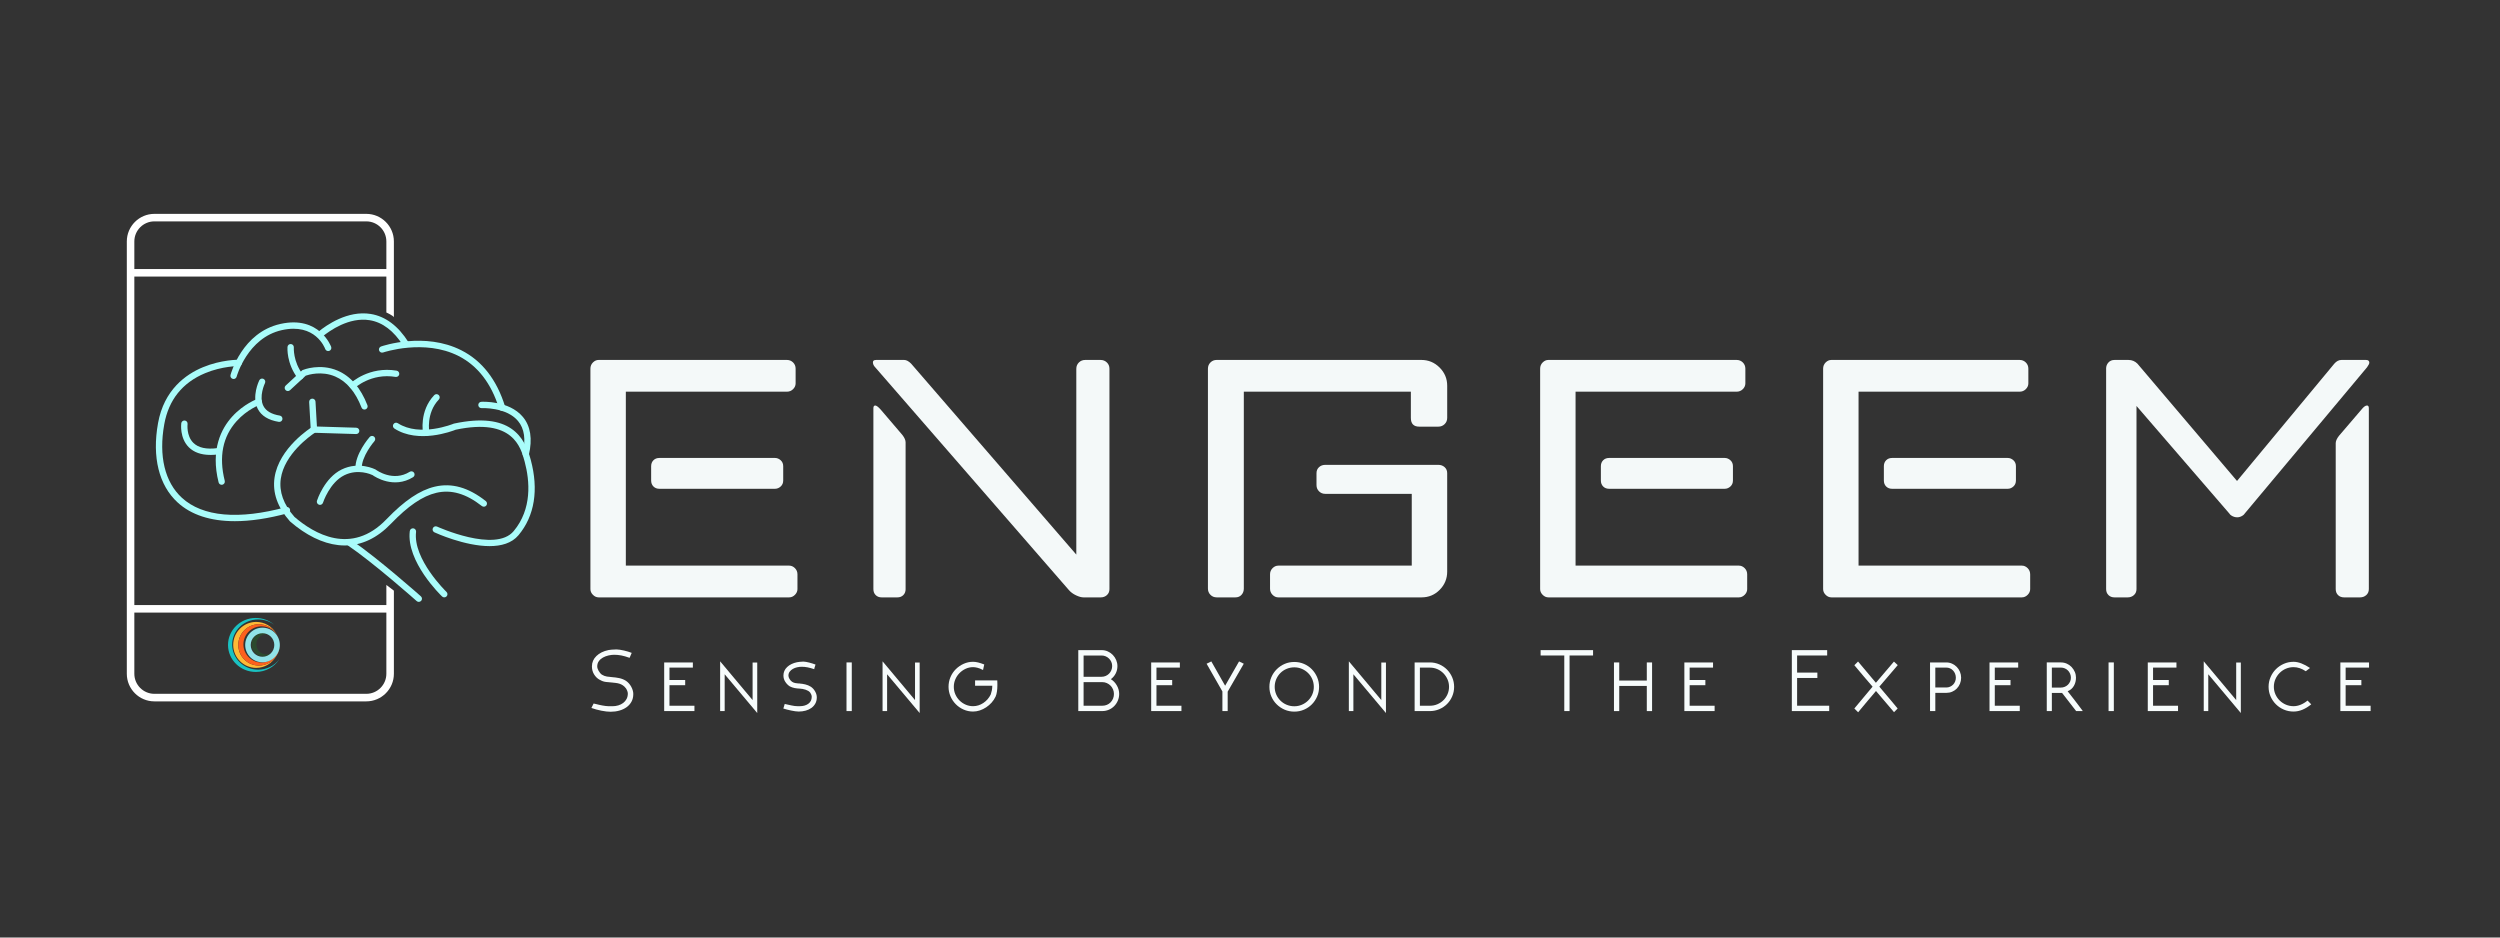 <?xml version="1.0" encoding="UTF-8"?>
<svg id="Layer_1" data-name="Layer 1" xmlns="http://www.w3.org/2000/svg" viewBox="0 0 2000 750">
  <rect x="0" y="0" width="2000" height="750" fill="#333333" stroke="none"/>
  <defs>
    <style>
      .cls-1 {
        fill: #00cc13;
        opacity: .15;
      }

      .cls-2 {
        fill: #fff;
      }

      .cls-3 {
        fill: #1ac2c2;
      }

      .cls-4 {
        fill: #f4f9f9;
      }

      .cls-5 {
        fill: #a9fcfa;
      }

      .cls-6 {
        fill: #f7fcfc;
      }

      .cls-7 {
        fill: #fd601d;
      }

      .cls-8 {
        fill: #ffb935;
      }

      .cls-9 {
        fill: #91e3e8;
      }
    </style>
  </defs>
  <g>
    <path class="cls-4" d="M500.67,452.5h130.68c1.71,0,3.25,.68,4.6,2.02,1.35,1.35,2.02,3.01,2.02,4.97v11.78c0,1.72-.68,3.26-2.02,4.6-1.35,1.35-2.89,2.03-4.6,2.03h-152.4c-1.72,0-3.25-.67-4.6-2.03-1.35-1.34-2.02-2.88-2.02-4.6v-176.33c0-1.96,.67-3.62,2.02-4.97,1.35-1.35,2.88-2.02,4.6-2.02h150.56c1.96,0,3.62,.68,4.97,2.02,1.35,1.35,2.02,3.01,2.02,4.97v11.78c0,1.72-.68,3.25-2.02,4.6-1.35,1.35-3.01,2.03-4.97,2.03h-128.84v139.15Zm20.25-79.51c0-1.96,.61-3.56,1.84-4.79,1.23-1.23,2.82-1.84,4.79-1.84h92.4c1.71,0,3.25,.62,4.6,1.84,1.35,1.23,2.02,2.82,2.02,4.79v11.41c0,1.97-.68,3.56-2.02,4.79-1.35,1.23-2.89,1.84-4.6,1.84h-92.4c-1.97,0-3.56-.61-4.79-1.84-1.23-1.23-1.84-2.82-1.84-4.79v-11.41Z"/>
    <path class="cls-4" d="M861.06,294.95c0-1.96,.69-3.62,2.05-4.97,1.37-1.35,3.05-2.02,5.04-2.02h12.32c1.99,0,3.67,.68,5.04,2.02,1.37,1.35,2.05,3.01,2.05,4.97v176.33c0,1.97-.68,3.56-2.03,4.79-1.35,1.23-3.01,1.84-4.98,1.84h-13.65c-1.73,0-3.75-.55-6.09-1.66-2.34-1.1-4.25-2.51-5.72-4.23l-154.91-178.17c-1.23-1.23-1.84-2.58-1.84-4.05,0-1.23,.86-1.84,2.58-1.84h22.46c1.71,0,3.55,.98,5.52,2.94l132.15,152.77v-148.72Zm-136.57,176.33c0,1.97-.61,3.56-1.84,4.79s-2.82,1.84-4.79,1.84h-12.52c-1.97,0-3.56-.61-4.79-1.84-1.23-1.23-1.84-2.82-1.84-4.79v-144.67c0-1.47,.49-2.21,1.47-2.21s2.45,1.1,4.42,3.31l17.3,20.25c1.71,2.21,2.58,4.17,2.58,5.89v117.43Z"/>
    <path class="cls-4" d="M1137.1,287.95c5.65,0,10.51,2.02,14.57,6.07,4.06,4.05,6.09,8.9,6.09,14.54v25.77c0,1.97-.69,3.62-2.05,4.97-1.37,1.35-3.04,2.02-5.03,2.02h-15.28c-4.48,0-6.71-2.33-6.71-6.99v-20.98h-133.63v157.55c0,1.97-.62,3.62-1.84,4.97-1.23,1.35-2.82,2.03-4.79,2.03h-15.09c-1.97,0-3.62-.67-4.97-2.03-1.35-1.34-2.02-3-2.02-4.97v-175.96c0-1.96,.67-3.62,2.02-4.97,1.35-1.35,3.01-2.02,4.98-2.02h163.76Zm13.57,83.93c1.99,0,3.66,.61,5.03,1.84,1.37,1.23,2.05,2.82,2.05,4.79v78.78c0,5.65-1.99,10.49-5.97,14.54-3.98,4.05-8.82,6.07-14.54,6.07h-114.59c-1.72,0-3.25-.67-4.6-2.03-1.35-1.34-2.02-3-2.02-4.97v-11.41c0-1.96,.67-3.62,2.02-4.97,1.35-1.35,2.88-2.02,4.6-2.02h106.75v-57.43h-69.21c-1.97,0-3.62-.67-4.97-2.02-1.35-1.35-2.02-3-2.02-4.97v-9.57c0-1.96,.67-3.55,2.02-4.79,1.35-1.23,3-1.84,4.97-1.84h90.46Z"/>
    <path class="cls-4" d="M1260.45,452.5h130.68c1.71,0,3.25,.68,4.6,2.02,1.34,1.35,2.02,3.01,2.02,4.97v11.78c0,1.72-.68,3.26-2.02,4.6s-2.89,2.03-4.6,2.03h-152.4c-1.72,0-3.25-.67-4.6-2.03-1.35-1.34-2.02-2.88-2.02-4.6v-176.33c0-1.96,.67-3.62,2.02-4.97s2.88-2.02,4.6-2.02h150.56c1.96,0,3.62,.68,4.97,2.02,1.35,1.35,2.03,3.01,2.03,4.97v11.78c0,1.72-.68,3.25-2.03,4.6-1.35,1.35-3.01,2.03-4.97,2.03h-128.84v139.15Zm20.25-79.51c0-1.96,.61-3.56,1.84-4.79,1.23-1.23,2.82-1.84,4.79-1.84h92.4c1.71,0,3.25,.62,4.6,1.84,1.35,1.23,2.02,2.82,2.02,4.79v11.41c0,1.97-.68,3.56-2.02,4.79-1.35,1.23-2.89,1.84-4.6,1.84h-92.4c-1.97,0-3.56-.61-4.79-1.84-1.23-1.23-1.84-2.82-1.84-4.79v-11.41Z"/>
    <path class="cls-4" d="M1486.84,452.5h130.68c1.71,0,3.25,.68,4.6,2.02,1.34,1.35,2.02,3.01,2.02,4.97v11.78c0,1.72-.68,3.26-2.02,4.6s-2.89,2.03-4.6,2.03h-152.4c-1.72,0-3.25-.67-4.6-2.03-1.35-1.34-2.02-2.88-2.02-4.6v-176.33c0-1.96,.67-3.62,2.02-4.97s2.88-2.02,4.6-2.02h150.56c1.96,0,3.62,.68,4.97,2.02,1.35,1.35,2.03,3.01,2.03,4.97v11.78c0,1.72-.68,3.25-2.03,4.6-1.35,1.35-3.01,2.03-4.97,2.03h-128.84v139.15Zm20.25-79.51c0-1.96,.61-3.56,1.84-4.79,1.23-1.23,2.82-1.84,4.79-1.84h92.4c1.71,0,3.25,.62,4.6,1.84,1.35,1.23,2.02,2.82,2.02,4.79v11.41c0,1.97-.68,3.56-2.02,4.79-1.35,1.23-2.89,1.84-4.6,1.84h-92.4c-1.97,0-3.56-.61-4.79-1.84-1.23-1.23-1.84-2.82-1.84-4.79v-11.41Z"/>
    <path class="cls-4" d="M1684.88,294.95c0-1.96,.62-3.62,1.87-4.97,1.24-1.35,2.86-2.02,4.86-2.02h11.21c2.74,0,5.1,.98,7.1,2.94l79.7,93.87,77.86-93.87c1.74-1.96,3.61-2.94,5.6-2.94h19.8c1.71,0,2.58,.74,2.58,2.21,0,.74-.62,1.97-1.84,3.68l-97.92,117.06c-.25,.49-.74,.98-1.47,1.47-1.47,.98-2.95,1.47-4.42,1.47-1.72,0-3.31-.49-4.79-1.47-.74-.49-1.23-.98-1.47-1.47l-74.36-86.14v146.51c0,1.97-.69,3.56-2.06,4.79-1.37,1.23-3.05,1.84-5.04,1.84h-10.46c-2,0-3.62-.61-4.86-1.84-1.25-1.23-1.87-2.82-1.87-4.79v-176.33Zm183.69,59.63c0-1.71,.86-3.68,2.58-5.89l17.96-20.98c1.75-2.21,3.24-3.31,4.49-3.31,.98,0,1.47,.74,1.47,2.21v144.67c0,1.97-.69,3.56-2.05,4.79-1.37,1.23-3.05,1.84-5.04,1.84h-12.7c-1.99,0-3.61-.61-4.85-1.84-1.24-1.23-1.86-2.82-1.86-4.79v-116.69Z"/>
  </g>
  <g>
    <path class="cls-5" d="M336.73,477.08c-.34-.3-34.25-30.42-55.42-44.83-1.16-.79-2.74-.49-3.53,.67-.79,1.16-.49,2.74,.67,3.52,20.9,14.23,54.57,44.13,54.9,44.43,.48,.43,1.09,.64,1.69,.64,.7,0,1.39-.29,1.9-.85,.93-1.05,.84-2.65-.21-3.58Z"/>
    <path class="cls-5" d="M355.43,477.9c-.63,0-1.26-.23-1.76-.71-1.18-1.13-28.79-27.93-25.85-52.31,.17-1.39,1.44-2.38,2.82-2.22,1.39,.17,2.38,1.43,2.22,2.82-2.64,21.89,24.06,47.78,24.33,48.04,1.01,.97,1.04,2.58,.07,3.59-.5,.52-1.16,.78-1.83,.78Z"/>
    <path class="cls-5" d="M391.63,436.89c-19.82,0-42.7-10.38-44.09-11.02-1.27-.59-1.83-2.09-1.24-3.36,.59-1.27,2.09-1.83,3.36-1.24,.46,.21,46.63,21.17,61.26,3.64,14.83-17.76,12.97-40.06,8.8-55.65-3.05-11.42-9.41-35.16-55.15-25.49-2.95,1.19-29.85,11.44-49.06-.94-1.18-.76-1.52-2.33-.76-3.51,.76-1.18,2.33-1.52,3.51-.76,17.7,11.41,44.32,.54,44.58,.42l.22-.09,.23-.05c44.9-9.56,56.36,10.53,61.33,29.1,6.43,24.01,3.04,44.83-9.81,60.21-5.43,6.5-13.98,8.74-23.19,8.74Z"/>
    <path class="cls-5" d="M420.62,365.94c-.19,0-.39-.02-.58-.07-1.36-.32-2.21-1.69-1.89-3.05,2.63-11.19,1.37-19.96-3.76-26.06-9.41-11.22-28.88-10.26-29.08-10.25-1.41,.07-2.6-.99-2.68-2.39-.08-1.4,.99-2.6,2.39-2.68,.9-.06,22.22-1.1,33.25,12.05,6.21,7.4,7.82,17.65,4.81,30.48-.28,1.17-1.32,1.96-2.47,1.96Z"/>
    <path class="cls-5" d="M401.68,328.65c-1.08,0-2.09-.7-2.42-1.79-6.19-20.12-17.11-34.28-32.44-42.07-27.35-13.9-59.98-2.92-60.31-2.81-1.33,.46-2.77-.25-3.23-1.57-.46-1.32,.24-2.77,1.57-3.23,1.41-.49,34.94-11.8,64.23,3.06,16.63,8.44,28.41,23.62,35.03,45.12,.41,1.34-.34,2.76-1.68,3.17-.25,.08-.5,.11-.75,.11Z"/>
    <path class="cls-5" d="M324.71,277.73c-.84,0-1.66-.42-2.15-1.18-7.5-11.87-16.52-18.73-26.83-20.39-16.44-2.66-31.96,8.34-37.87,13.19-1.08,.89-2.68,.73-3.57-.35-.89-1.08-.73-2.68,.35-3.57,6.44-5.29,23.42-17.26,41.9-14.27,11.8,1.91,22,9.54,30.31,22.69,.75,1.18,.4,2.75-.79,3.5-.42,.27-.89,.39-1.35,.39Z"/>
    <path class="cls-5" d="M186.86,303.19c-.22,0-.44-.03-.66-.09-1.35-.36-2.16-1.75-1.79-3.1,.37-1.39,9.42-34.05,39.95-40.86,31.22-6.96,40.49,18.08,40.58,18.33,.47,1.32-.22,2.77-1.54,3.24-1.32,.47-2.77-.22-3.24-1.54-.31-.85-7.95-21.04-34.69-15.07-27.5,6.13-36.07,36.91-36.16,37.22-.3,1.13-1.33,1.88-2.45,1.88Z"/>
    <path class="cls-5" d="M340.98,348.77c-1.19,0-2.25-.84-2.49-2.05-.14-.72-3.28-17.76,8.89-30.61,.96-1.02,2.57-1.06,3.59-.1,1.02,.96,1.06,2.57,.1,3.59-10.4,10.98-7.62,26-7.59,26.15,.27,1.38-.63,2.71-2.01,2.97-.16,.03-.33,.05-.49,.05Z"/>
    <path class="cls-5" d="M187.8,416.94c-19.36,0-34.83-5.01-45.69-14.96-15.01-13.76-20.57-36.31-15.68-63.5,4.79-26.61,22.16-38.99,35.89-44.69,14.72-6.11,28.15-5.99,28.71-5.99,1.4,.02,2.52,1.17,2.5,2.57-.02,1.4-1.17,2.55-2.57,2.5-.23,0-13.14-.07-26.85,5.67-18.18,7.6-29.18,21.34-32.69,40.84-4.58,25.42,.44,46.33,14.12,58.87,16.56,15.18,45.38,17.75,83.36,7.45,1.35-.37,2.75,.43,3.11,1.78,.37,1.35-.43,2.75-1.78,3.11-15.65,4.25-29.86,6.36-42.43,6.36Z"/>
    <path class="cls-5" d="M223.44,337.52c-.13,0-.27,0-.41-.03-8.29-1.34-13.94-4.82-16.8-10.35-5.1-9.86,.93-22.34,1.18-22.87,.62-1.26,2.14-1.78,3.4-1.16,1.26,.62,1.77,2.14,1.16,3.39h0c-.05,.11-5.15,10.75-1.22,18.32,2.08,4.02,6.49,6.59,13.09,7.66,1.38,.22,2.32,1.53,2.1,2.91-.2,1.25-1.28,2.13-2.5,2.13Z"/>
    <path class="cls-5" d="M168.39,363.94c-7.43,0-13.24-2.05-17.33-6.12-7.47-7.45-6.1-18.75-6.04-19.22,.18-1.39,1.46-2.37,2.84-2.19,1.39,.18,2.37,1.45,2.19,2.84-.02,.13-1.08,9.36,4.62,15.01,4.01,3.98,10.53,5.4,19.38,4.22,1.39-.18,2.66,.79,2.85,2.18,.18,1.39-.79,2.67-2.18,2.85-2.22,.3-4.33,.44-6.33,.44Z"/>
    <path class="cls-5" d="M177.34,387.83c-1.14,0-2.17-.77-2.46-1.92-6.61-26.32,2.23-43.11,10.81-52.57,9.27-10.21,20-14.14,20.45-14.3,1.32-.47,2.77,.21,3.24,1.53,.47,1.32-.21,2.77-1.53,3.24-.16,.06-10.16,3.77-18.54,13.09-11.16,12.4-14.35,28.47-9.51,47.77,.34,1.36-.48,2.74-1.84,3.08-.21,.05-.41,.08-.62,.08Z"/>
    <path class="cls-5" d="M275.87,436.38c-1.74,0-3.5-.1-5.28-.3-12.54-1.39-25.84-7.91-38.46-18.85l-.24-.23c-9.89-11.15-14.01-22.87-12.26-34.84,3.5-23.9,29.07-39.97,30.15-40.64l.65-.4,34.59,1.05c1.4,.04,2.5,1.21,2.46,2.61s-1.22,2.5-2.61,2.46l-33.03-1c-3.84,2.56-24.33,17.06-27.19,36.68-1.51,10.37,2.16,20.66,10.92,30.59,15.46,13.35,45.44,31.2,73.55,1.95,14.42-15,26.73-23.31,38.76-26.14,13.51-3.18,26.84,.59,40.75,11.53,1.1,.87,1.29,2.46,.43,3.56-.87,1.1-2.46,1.29-3.56,.43-12.62-9.93-24.54-13.39-36.45-10.58-11.04,2.6-22.56,10.46-36.27,24.72-11.11,11.56-23.51,17.4-36.92,17.4Z"/>
    <path class="cls-5" d="M251.13,346.22c-1.33,0-2.45-1.04-2.53-2.39l-1.27-22.24c-.08-1.4,.99-2.6,2.39-2.68,1.39-.07,2.6,.99,2.68,2.39l1.27,22.24c.08,1.4-.99,2.6-2.39,2.68-.05,0-.1,0-.15,0Z"/>
    <path class="cls-5" d="M255.99,403.9c-.26,0-.52-.04-.78-.12-1.33-.43-2.07-1.86-1.64-3.19,.24-.74,5.98-18.23,19.69-24.97,13.89-6.83,26.71-.25,27.25,.03l.33,.21c.55,.4,13.64,9.83,26.96,1.57,1.19-.74,2.76-.37,3.49,.82,.74,1.19,.37,2.76-.82,3.49-15.5,9.61-30.48-.27-32.46-1.67-1.28-.61-11.67-5.23-22.51,.1-11.79,5.8-17.05,21.81-17.1,21.97-.35,1.08-1.34,1.76-2.42,1.76Z"/>
    <path class="cls-5" d="M286.86,377.62c-1.36,0-2.48-1.07-2.53-2.44-.46-11.94,10.93-25.04,11.41-25.59,.92-1.05,2.53-1.16,3.58-.23,1.05,.92,1.16,2.53,.23,3.58-.11,.12-10.53,12.14-10.15,22.05,.05,1.4-1.04,2.58-2.44,2.63-.03,0-.07,0-.1,0Z"/>
    <path class="cls-5" d="M291.58,327.65c-1.02,0-1.97-.61-2.36-1.62-4.89-12.55-11.95-20.89-20.99-24.8-10.89-4.7-21.48-1.46-23.63-.7l-12.6,11.64c-1.03,.95-2.63,.89-3.59-.14-.95-1.03-.89-2.63,.14-3.59l13.3-12.29,.42-.17c.55-.23,13.76-5.5,27.89,.56,10.37,4.45,18.37,13.75,23.78,27.64,.51,1.31-.14,2.78-1.44,3.29-.3,.12-.61,.17-.92,.17Z"/>
    <path class="cls-5" d="M282.05,311.1c-.67,0-1.34-.27-1.84-.79-.96-1.02-.92-2.62,.1-3.59,.6-.57,14.94-13.87,37-10.19,1.38,.23,2.32,1.54,2.08,2.92-.23,1.38-1.54,2.32-2.92,2.08-19.6-3.28-32.54,8.74-32.67,8.86-.49,.46-1.12,.7-1.75,.7Z"/>
    <path class="cls-5" d="M240.23,303.65c-.76,0-1.52-.34-2.02-1-9.13-11.95-8.26-24.56-8.22-25.09,.11-1.4,1.33-2.44,2.73-2.33,1.39,.11,2.44,1.33,2.33,2.72,0,.12-.71,11.28,7.19,21.63,.85,1.11,.64,2.71-.48,3.56-.46,.35-1,.52-1.54,.52Z"/>
  </g>
  <g>
    <path class="cls-2" d="M315.11,473.82v65.21c0,12.17-9.9,22.07-22.07,22.07H123.52c-12.17,0-22.07-9.9-22.07-22.07V193.16c0-12.17,9.9-22.07,22.07-22.07h169.52c12.17,0,22.07,9.9,22.07,22.07v60.6c-.45-1.2-6.02-3.79-6.02-3.79v-56.82c0-8.85-7.2-16.05-16.05-16.05H123.52c-8.85,0-16.05,7.2-16.05,16.05v345.86c0,8.85,7.2,16.05,16.05,16.05h169.52c8.85,0,16.05-7.2,16.05-16.05v-71.07l6.02,4.59v1.28Z"/>
    <rect class="cls-2" x="104.46" y="215.23" width="207.64" height="6.02"/>
    <rect class="cls-2" x="104.58" y="484.05" width="207.64" height="6.02"/>
  </g>
  <g>
    <path class="cls-6" d="M506.63,555.29c0,2.28-.48,4.29-1.44,6.05-.96,1.76-2.27,3.23-3.92,4.42-1.65,1.19-3.58,2.09-5.77,2.71-2.2,.62-4.53,.93-6.99,.93-1.04,0-2.2-.07-3.48-.22-1.28-.15-2.6-.36-3.96-.63-1.36-.27-2.71-.59-4.07-.96-1.36-.37-2.65-.78-3.89-1.22l1.78-3.55,2.37,.52c.59,.15,1.28,.32,2.07,.52,.79,.2,1.63,.37,2.52,.52,.89,.15,1.78,.28,2.66,.41,.89,.12,1.7,.19,2.44,.19h3.03c1.63,0,3.18-.22,4.66-.67,1.48-.44,2.79-1.1,3.92-1.96,1.13-.86,2.04-1.92,2.7-3.18s1-2.7,1-4.33c0-.69-.17-1.45-.52-2.29-.35-.84-.72-1.53-1.11-2.07v.07c-.69-.94-1.47-1.69-2.33-2.26-.86-.57-1.75-1-2.66-1.29-.91-.3-1.88-.51-2.89-.63-1.01-.12-2.01-.23-3-.33-1.68-.1-3.38-.26-5.11-.48-1.73-.22-3.38-.83-4.96-1.81v.07c-1.78-.99-3.24-2.42-4.4-4.29-1.16-1.87-1.74-4-1.74-6.36,0-3.26,1.2-6.04,3.59-8.36,2.39-2.32,5.59-3.9,9.58-4.74h-.07c.59-.1,1.47-.21,2.63-.33,1.16-.12,2.45-.19,3.89-.19,.79,0,1.7,.09,2.74,.25,1.04,.17,2.11,.38,3.22,.62,1.11,.24,2.21,.53,3.29,.87,1.08,.34,2.07,.68,2.96,1.02l-1.7,3.97c-1.28-.44-2.45-.83-3.52-1.15-1.06-.32-2.07-.57-3.03-.74-.96-.17-1.9-.31-2.81-.41-.91-.1-1.86-.15-2.85-.15-1.53,0-3.1,.19-4.7,.55-1.6,.37-3.07,.93-4.4,1.67-1.33,.74-2.43,1.7-3.29,2.89-.86,1.18-1.29,2.59-1.29,4.22,0,.54,.1,1.12,.3,1.74,.2,.62,.47,1.22,.82,1.81,.35,.59,.74,1.16,1.19,1.7,.44,.54,.91,.99,1.41,1.33,1.29,.79,2.63,1.29,4.04,1.52,1.41,.22,2.83,.38,4.27,.48,1.68,.1,3.5,.35,5.45,.74s3.77,1.11,5.45,2.15c.89,.59,1.69,1.3,2.41,2.11,.72,.82,1.34,1.69,1.85,2.63,.52,.94,.93,1.92,1.22,2.93,.3,1.01,.45,2.02,.45,3Z"/>
    <path class="cls-6" d="M531.35,568.87v-38.92h22.94v4.14h-18.72v9.92h12.58v4.14h-12.58v16.43h19.98v4.29h-24.2Z"/>
    <path class="cls-6" d="M605.79,530.02v40.4l-26.05-31.01v29.45h-3.63v-39.81l25.97,31.01v-30.04h3.7Z"/>
    <path class="cls-6" d="M653.44,557.92c0,1.83-.38,3.44-1.15,4.85-.77,1.41-1.8,2.59-3.11,3.55-1.31,.96-2.85,1.69-4.62,2.18s-3.65,.74-5.62,.74c-.84,0-1.76-.08-2.77-.23-1.01-.15-2.07-.34-3.18-.57-1.11-.23-2.21-.48-3.29-.75-1.09-.27-2.1-.56-3.03-.87l1.11-3.66c1.73,.4,3.52,.79,5.36,1.18,1.85,.4,3.39,.59,4.62,.59h2.37c1.23,0,2.41-.16,3.52-.48,1.11-.32,2.1-.79,2.96-1.4,.86-.62,1.54-1.39,2.04-2.33,.49-.94,.74-2.02,.74-3.25,0-.59-.12-1.19-.37-1.81-.25-.62-.52-1.12-.81-1.51-.44-.59-.99-1.07-1.63-1.44-.64-.37-1.34-.69-2.11-.96-.77-.27-1.54-.47-2.33-.59-.79-.12-1.53-.21-2.22-.26-1.38-.05-2.76-.2-4.14-.44-1.38-.25-2.71-.71-4-1.4-1.38-.89-2.57-2.09-3.55-3.62-.99-1.53-1.48-3.2-1.48-5.02,0-2.66,.99-4.92,2.96-6.79,1.97-1.87,4.59-3.15,7.84-3.84,.54-.1,1.31-.21,2.29-.33,.99-.12,1.92-.19,2.81-.19,.59,0,1.29,.07,2.11,.22s1.68,.33,2.59,.56c.91,.22,1.81,.48,2.7,.78s1.68,.57,2.37,.81l-.59,1.92c-.1,.2-.17,.41-.22,.63-.05,.22-.12,.6-.22,1.15-2.07-.69-3.87-1.18-5.4-1.48-1.53-.3-3.08-.44-4.66-.44-1.18,0-2.39,.14-3.63,.41-1.23,.27-2.37,.7-3.4,1.29-1.04,.59-1.89,1.33-2.55,2.22-.67,.89-1,1.95-1,3.18,0,.74,.27,1.59,.81,2.55,.54,.96,1.23,1.74,2.07,2.33,.84,.54,1.7,.89,2.59,1.04,.89,.15,1.8,.27,2.74,.37l-.07-.07h.52s.09,.01,.11,.04c.02,.03,.06,.04,.11,.04h.07c1.43,.1,2.93,.33,4.51,.7,1.58,.37,3.08,1,4.51,1.89,1.38,.94,2.52,2.2,3.4,3.77,.89,1.58,1.33,3.16,1.33,4.74Z"/>
    <path class="cls-6" d="M681.42,529.94v38.92h-4.22v-38.92h4.22Z"/>
    <path class="cls-6" d="M735.73,530.02v40.4l-26.05-31.01v29.45h-3.63v-39.81l25.97,31.01v-30.04h3.7Z"/>
    <path class="cls-6" d="M797.82,544.3c0,.25,.01,.63,.04,1.15,.02,.52,.04,.97,.04,1.37v1.7c0,1.53-.11,3.08-.33,4.66-.22,1.58-.58,2.94-1.07,4.07-.84,1.78-1.91,3.39-3.22,4.85-1.31,1.46-2.76,2.71-4.37,3.77-1.6,1.06-3.29,1.89-5.07,2.48-1.78,.59-3.58,.89-5.4,.89-2.66,0-5.19-.53-7.58-1.59-2.39-1.06-4.49-2.5-6.28-4.33-1.79-1.82-3.2-3.93-4.22-6.33-1.02-2.39-1.53-4.92-1.53-7.58s.52-5.29,1.56-7.73c1.04-2.44,2.47-4.56,4.29-6.36,1.82-1.8,3.91-3.23,6.28-4.29,2.37-1.06,4.86-1.59,7.47-1.59,1.28,0,2.65,.19,4.11,.55,1.45,.37,3.07,.9,4.85,1.59l-.96,4.44c-1.68-.89-3.17-1.49-4.48-1.81-1.31-.32-2.45-.48-3.44-.48-2.17,0-4.19,.44-6.07,1.33-1.88,.89-3.52,2.06-4.92,3.51-1.41,1.46-2.5,3.12-3.29,5-.79,1.88-1.18,3.82-1.18,5.85,0,2.22,.42,4.27,1.26,6.14,.84,1.88,1.97,3.51,3.4,4.92,1.43,1.41,3.07,2.5,4.92,3.29,1.85,.79,3.79,1.18,5.81,1.18,2.91,0,5.65-.85,8.21-2.55,2.56-1.7,4.54-3.96,5.92-6.77v.07c.34-.99,.64-2.08,.89-3.29,.25-1.21,.37-2.48,.37-3.81h-13.76v-4.29h17.76Z"/>
    <path class="cls-6" d="M881.29,520.1c1.82,0,3.5,.36,5.03,1.07,1.53,.72,2.86,1.67,4,2.85,1.13,1.18,2.02,2.55,2.66,4.11,.64,1.55,.96,3.15,.96,4.77,0,2.12-.47,4.1-1.41,5.92-.94,1.83-2.22,3.33-3.85,4.51,1.97,1.23,3.58,2.92,4.81,5.07,1.23,2.15,1.85,4.4,1.85,6.77,0,1.88-.36,3.65-1.07,5.33-.72,1.68-1.68,3.13-2.89,4.37-1.21,1.23-2.64,2.21-4.29,2.92-1.65,.72-3.39,1.07-5.22,1.07h-19.24v-48.77h18.65Zm8.44,12.73c0-1.18-.22-2.28-.67-3.29-.45-1.01-1.05-1.9-1.82-2.66-.77-.76-1.66-1.37-2.67-1.81-1.02-.44-2.12-.67-3.3-.67h-14.4v17.02h14.4c1.19,0,2.29-.22,3.3-.67,1.02-.44,1.91-1.05,2.67-1.81,.77-.76,1.37-1.68,1.82-2.74,.44-1.06,.67-2.18,.67-3.37Zm-7.87,31.75c1.29,0,2.5-.23,3.64-.7,1.14-.47,2.13-1.13,2.97-2,.84-.86,1.5-1.86,1.97-3,.47-1.13,.71-2.37,.71-3.7s-.24-2.49-.71-3.63c-.47-1.13-1.13-2.13-1.97-3-.84-.86-1.83-1.55-2.97-2.07-1.14-.52-2.35-.78-3.64-.78h-14.99v18.87h14.99Z"/>
    <path class="cls-6" d="M920.95,568.87v-38.92h22.94v4.14h-18.72v9.92h12.58v4.14h-12.58v16.43h19.98v4.29h-24.2Z"/>
    <path class="cls-6" d="M977.93,553.18l-12.65-22.2,3.77-1.85,11.06,19.46c1.85-3.26,3.71-6.51,5.59-9.77,1.87-3.26,3.72-6.49,5.55-9.69l3.77,1.85-12.88,22.35v15.54h-4.22v-15.69Z"/>
    <path class="cls-6" d="M1035.47,529.57c2.72,0,5.29,.52,7.71,1.55,2.42,1.04,4.52,2.47,6.3,4.29,1.78,1.83,3.19,3.95,4.23,6.36,1.04,2.42,1.56,4.98,1.56,7.7s-.52,5.34-1.56,7.73c-1.04,2.39-2.45,4.49-4.23,6.29-1.78,1.8-3.88,3.22-6.3,4.26-2.42,1.04-4.99,1.55-7.71,1.55s-5.35-.52-7.75-1.55c-2.4-1.04-4.51-2.45-6.34-4.26-1.83-1.8-3.26-3.9-4.3-6.29-1.04-2.39-1.56-4.97-1.56-7.73s.52-5.28,1.56-7.7c1.04-2.42,2.47-4.54,4.3-6.36,1.83-1.82,3.94-3.26,6.34-4.29,2.4-1.04,4.98-1.55,7.75-1.55Zm15.58,19.91c0-2.17-.41-4.21-1.22-6.1-.81-1.9-1.94-3.55-3.37-4.96-1.43-1.41-3.1-2.52-4.99-3.33-1.9-.81-3.91-1.22-6.03-1.22s-4.22,.41-6.14,1.22c-1.92,.81-3.59,1.92-4.99,3.33s-2.52,3.06-3.33,4.96c-.81,1.9-1.22,3.94-1.22,6.1s.41,4.19,1.22,6.07c.81,1.88,1.92,3.51,3.33,4.92s3.07,2.52,4.99,3.33c1.92,.81,3.97,1.22,6.14,1.22s4.13-.41,6.03-1.22c1.9-.81,3.56-1.92,4.99-3.33,1.43-1.41,2.55-3.05,3.37-4.92,.81-1.87,1.22-3.9,1.22-6.07Z"/>
    <path class="cls-6" d="M1108.76,530.02v40.4l-26.05-31.01v29.45h-3.63v-39.81l25.97,31.01v-30.04h3.7Z"/>
    <path class="cls-6" d="M1143.91,529.94c2.66,0,5.18,.52,7.55,1.55,2.37,1.04,4.43,2.44,6.18,4.22,1.75,1.78,3.13,3.85,4.14,6.22,1.01,2.37,1.52,4.88,1.52,7.55s-.51,5.18-1.52,7.55c-1.01,2.37-2.39,4.43-4.14,6.18-1.75,1.75-3.81,3.13-6.18,4.14-2.37,1.01-4.88,1.52-7.55,1.52h-12.21v-38.92h12.21Zm15.32,19.5c0-2.12-.41-4.1-1.22-5.94s-1.91-3.47-3.28-4.87c-1.38-1.4-2.99-2.51-4.83-3.32-1.84-.81-3.82-1.22-5.94-1.22h-8.04v30.49h8.04c2.11,0,4.09-.39,5.94-1.18,1.84-.79,3.46-1.86,4.83-3.21,1.38-1.35,2.47-2.95,3.28-4.8,.81-1.85,1.22-3.83,1.22-5.94Z"/>
    <path class="cls-6" d="M1274.45,520.1v4.29h-18.8v44.47h-4.22v-44.47h-18.94v-4.29h41.96Z"/>
    <path class="cls-6" d="M1317.44,548.74h-22.05v20.13h-4.22v-38.92h4.22v14.5h22.05v-14.5h4.22v38.92h-4.22v-20.13Z"/>
    <path class="cls-6" d="M1347.49,568.87v-38.92h22.94v4.14h-18.72v9.92h12.58v4.14h-12.58v16.43h19.98v4.29h-24.2Z"/>
    <path class="cls-6" d="M1433.47,568.87v-48.77h28.27v4.29h-24.05v13.69h16.21v4.29h-16.21v22.2h25.68v4.29h-29.9Z"/>
    <path class="cls-6" d="M1518.2,532.09l-14.73,17.24c1.28,1.53,2.59,3.08,3.92,4.66,1.33,1.58,2.69,3.18,4.07,4.81,1.08,1.28,2.22,2.64,3.4,4.07,1.18,1.43,2.27,2.74,3.26,3.92l-2.89,2.96-14.43-16.95c-1.04,1.28-2.11,2.55-3.22,3.81-1.11,1.26-2.23,2.58-3.37,3.96-1.28,1.53-2.6,3.11-3.96,4.74-1.36,1.63-2.6,3.13-3.74,4.51l-3.03-3.03,14.58-17.46c-1.09-1.28-2.2-2.58-3.33-3.88-1.14-1.31-2.29-2.65-3.48-4.03l-7.77-9.25,2.96-2.96,14.28,17.02,14.43-16.95,3.03,2.81Z"/>
    <path class="cls-6" d="M1544.03,568.87v-38.92h12.99c1.63,0,3.17,.32,4.6,.96,1.44,.64,2.7,1.52,3.79,2.63,1.09,1.11,1.94,2.42,2.56,3.92,.62,1.51,.93,3.1,.93,4.77s-.31,3.26-.92,4.74c-.62,1.48-1.46,2.76-2.52,3.85-1.06,1.09-2.31,1.94-3.74,2.55-1.43,.62-2.96,.92-4.59,.92h-8.88v14.58h-4.22Zm4.22-34.78v15.91h8.84c1.03,0,2.01-.21,2.95-.63s1.74-.97,2.43-1.66c.69-.69,1.23-1.51,1.62-2.47s.59-1.98,.59-3.06-.2-2.18-.59-3.17c-.39-.98-.93-1.84-1.62-2.58-.69-.74-1.5-1.31-2.43-1.73s-1.94-.63-3.02-.63h-8.77Z"/>
    <path class="cls-6" d="M1591.61,568.87v-38.92h22.94v4.14h-18.72v9.92h12.58v4.14h-12.58v16.43h19.98v4.29h-24.2Z"/>
    <path class="cls-6" d="M1641.48,554.36v14.5h-4.07v-38.92h11.32c1.73,0,3.33,.35,4.81,1.03,1.48,.69,2.75,1.6,3.81,2.74,1.06,1.13,1.9,2.43,2.52,3.88,.62,1.45,.92,2.97,.92,4.55,0,2.42-.55,4.6-1.67,6.54-1.11,1.95-2.77,3.39-5,4.32l3.48,4.45c.59,.74,1.27,1.62,2.04,2.63,.76,1.01,1.55,2.05,2.37,3.11,.81,1.06,1.59,2.09,2.33,3.08,.74,.99,1.38,1.85,1.92,2.59h-5.33l-11.25-14.5h-8.21Zm0-20.28v15.98h7.25c1.08,0,2.12-.21,3.11-.63,.99-.42,1.84-.98,2.55-1.69,.71-.71,1.28-1.55,1.7-2.5,.42-.96,.63-1.98,.63-3.06s-.21-2.19-.63-3.17c-.42-.98-.99-1.84-1.7-2.58-.72-.74-1.57-1.31-2.55-1.73-.99-.42-2.02-.63-3.11-.63h-7.25Z"/>
    <path class="cls-6" d="M1691.07,529.94v38.92h-4.22v-38.92h4.22Z"/>
    <path class="cls-6" d="M1718.22,568.87v-38.92h22.94v4.14h-18.72v9.92h12.58v4.14h-12.58v16.43h19.98v4.29h-24.2Z"/>
    <path class="cls-6" d="M1792.67,530.02v40.4l-26.05-31.01v29.45h-3.63v-39.81l25.97,31.01v-30.04h3.7Z"/>
    <path class="cls-6" d="M1848.98,563.47c-2.22,1.83-4.51,3.24-6.88,4.25-2.37,1.01-4.79,1.52-7.25,1.52-2.76,0-5.35-.52-7.77-1.55s-4.53-2.45-6.34-4.25c-1.81-1.8-3.24-3.9-4.29-6.29-1.05-2.39-1.58-4.97-1.58-7.73s.53-5.29,1.58-7.73c1.05-2.44,2.48-4.56,4.29-6.36,1.81-1.8,3.92-3.23,6.34-4.29,2.42-1.06,5.01-1.59,7.77-1.59,1.97,0,4.07,.43,6.29,1.29,2.22,.86,4.51,2.08,6.88,3.66l-3.4,2.59c-3.21-2.17-6.46-3.26-9.77-3.26-2.17,0-4.21,.41-6.11,1.22-1.9,.81-3.56,1.94-5,3.37-1.43,1.43-2.57,3.1-3.4,5-.84,1.9-1.26,3.93-1.26,6.1s.42,4.19,1.26,6.07c.84,1.88,1.97,3.52,3.4,4.92,1.43,1.41,3.1,2.52,5,3.33,1.9,.81,3.93,1.22,6.11,1.22,1.87,0,3.77-.39,5.7-1.18,1.92-.79,3.75-1.9,5.48-3.33l2.96,3.03Z"/>
    <path class="cls-6" d="M1872.29,568.87v-38.92h22.94v4.14h-18.72v9.92h12.58v4.14h-12.58v16.43h19.98v4.29h-24.2Z"/>
  </g>
  <g>
    <path class="cls-1" d="M201.25,515.53c.03,5.41,4.43,9.77,9.84,9.74,3.19-.02,6.02-1.56,7.8-3.93-1.46,1.4-3.43,2.26-5.61,2.27-4.52,.02-8.2-3.62-8.23-8.14-.02-4.52,3.62-8.2,8.14-8.23,2.05-.01,3.93,.74,5.37,1.97-1.81-2.16-4.53-3.54-7.57-3.52-5.41,.03-9.77,4.43-9.74,9.84Z"/>
    <path class="cls-3" d="M223.18,527.74c-3.8,4.86-9.83,8-16.63,8-11.5,0-20.82-9-20.82-20.09s9.32-20.09,20.82-20.09c4.67,0,8.98,1.48,12.45,3.99,0-.02,0-.04,.01-.06-3.88-3.2-8.89-5.13-14.38-5.13-12.27,0-22.22,9.67-22.22,21.6s9.95,21.6,22.22,21.6c7.78,0,14.63-3.89,18.6-9.78-.02-.01-.04-.02-.05-.03Z"/>
    <path class="cls-8" d="M207.14,532.45c-9.13,0-16.53-7.4-16.53-16.53s7.4-16.53,16.53-16.53c5.78,0,10.87,2.97,13.82,7.46-3.16-5.57-9.14-9.32-16.01-9.32-10.16,0-18.39,8.24-18.39,18.39s8.24,18.39,18.39,18.39c6.86,0,12.84-3.76,16-9.32-2.96,4.49-8.04,7.46-13.82,7.46Z"/>
    <path class="cls-7" d="M209.22,530.02c-8,0-14.49-6.49-14.49-14.49s6.49-14.49,14.49-14.49c6.11,0,11.34,3.79,13.47,9.15-2.33-6.31-8.4-10.81-15.52-10.81-9.13,0-16.53,7.4-16.53,16.53s7.4,16.53,16.53,16.53,16.53-7.4,16.53-16.53c0-.06,0-.13,0-.19-.1,7.91-6.55,14.3-14.48,14.3Z"/>
    <path class="cls-9" d="M210.01,529.85c-7.64,0-13.86-6.22-13.86-13.86s6.22-13.86,13.86-13.86,13.86,6.22,13.86,13.86-6.22,13.86-13.86,13.86Zm0-23.29c-5.2,0-9.43,4.23-9.43,9.43s4.23,9.43,9.43,9.43,9.43-4.23,9.43-9.43-4.23-9.43-9.43-9.43Z"/>
  </g>
</svg>